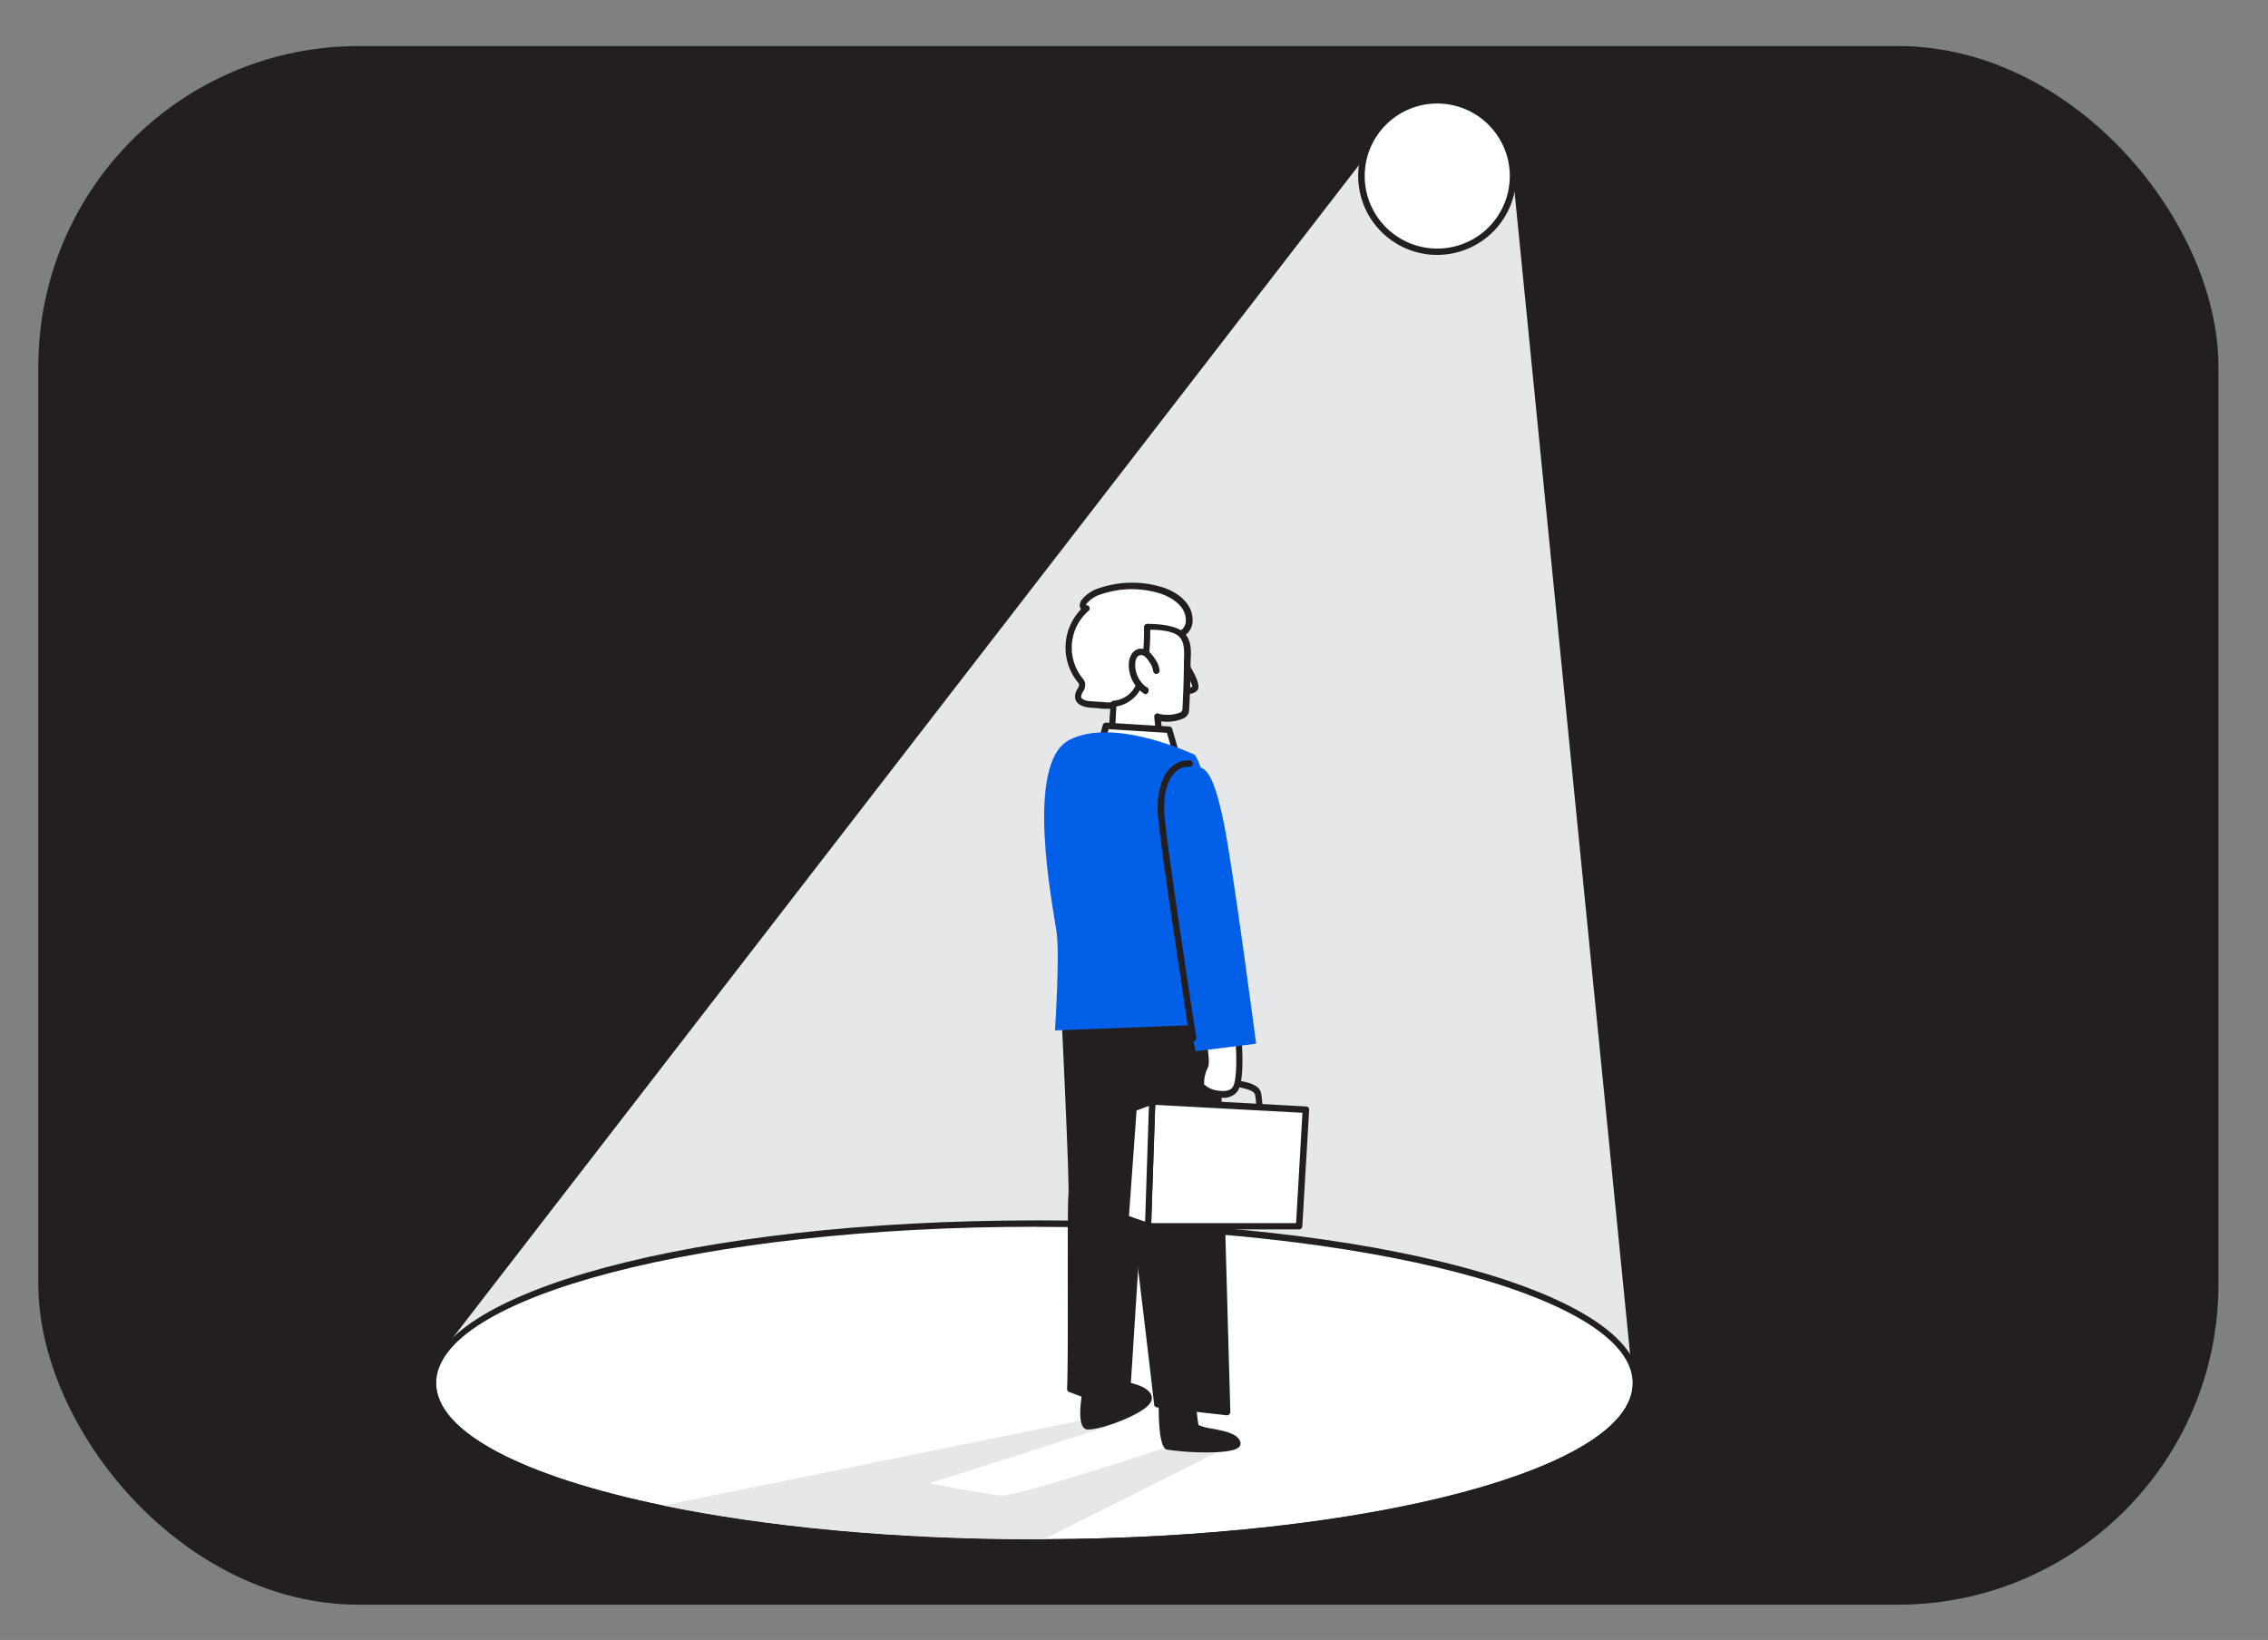 <svg id="Layer_1" data-name="Layer 1" xmlns="http://www.w3.org/2000/svg" xmlns:xlink="http://www.w3.org/1999/xlink" viewBox="0 0 357.97 258.87"><rect x="0" y="0" width="357.97" height="258.87" fill="#808080" stroke="none"/><defs><style>.cls-1{fill:none;}.cls-2{clip-path:url(#clip-path);}.cls-3{fill:#231f20;}.cls-4{fill:#e6e7e8;}.cls-5{fill:#fff;}.cls-6{fill:#0260e8;}</style><clipPath id="clip-path" transform="translate(-24.01 -23.59)"><rect class="cls-1" x="30.06" y="30.86" width="344.1" height="246.04" rx="50.58"/></clipPath></defs><g class="cls-2"><g id="_503_spotlight_flatline" data-name=" 503 spotlight flatline"><rect class="cls-3" x="0.51" y="0.47" width="356.97" height="257.89"/><path class="cls-3" d="M381.48,282.45h-357A.5.5,0,0,1,24,282V24.09a.5.5,0,0,1,.51-.5h357a.5.5,0,0,1,.51.5V281.9a.51.51,0,0,1-.47.55ZM25,281.44H381V24.56H25Z" transform="translate(-24.01 -23.59)"/><polygon class="cls-4" points="257.74 218.33 238.8 27.79 216.84 23.02 70.52 212.4 257.74 218.33"/><path class="cls-5" d="M281.75,241.91c0,13.49-41.48,24.46-93,24.66h-1.48c-22.15,0-42.51-2-58.61-5.32-21.84-4.52-35.85-11.51-35.85-19.35,0-13.62,42.3-24.66,94.46-24.66S281.75,228.29,281.75,241.91Z" transform="translate(-24.01 -23.59)"/><path class="cls-3" d="M187.31,217.25c52.16,0,94.39,11,94.39,24.66s-41.43,24.46-92.91,24.66h-1.48c-22.15,0-42.51-2-58.61-5.32-21.84-4.52-35.85-11.51-35.85-19.35,0-13.62,42.3-24.66,94.46-24.66m0-1c-53.53,0-95.47,11.28-95.47,25.68,0,11.52,25.64,18.06,36.66,20.3,16.89,3.5,37.23,5.34,58.81,5.34h1.48c25-.1,48.44-2.72,66-7.38,10.44-2.76,27.94-8.81,27.94-18.27,0-14.4-41.93-25.68-95.41-25.68Z" transform="translate(-24.01 -23.59)"/><path class="cls-4" d="M219.24,251.27l-30.45,15.3h-1.48c-22.15,0-42.51-2-58.61-5.32L195,247.74l3.93,1-28.2,9s8.67,1.71,11.25,1.93S208.3,252,208.3,252Z" transform="translate(-24.01 -23.59)"/><path class="cls-3" d="M195.62,241.86s-1.37,6.47,0,6.83,10.7-2.85,9.58-4.84-7.46-2-7.46-2Z" transform="translate(-24.01 -23.59)"/><path class="cls-3" d="M195.89,249.23a1.27,1.27,0,0,1-.39,0c-1.59-.43-.91-4.84-.37-7.43a.51.51,0,0,1,.5-.4h2.12c.68,0,6.66.06,7.9,2.24a1.38,1.38,0,0,1-.23,1.6C204,247,197.92,249.23,195.89,249.23Zm.16-6.86c-.56,2.81-.69,5.54-.27,5.85.93.25,7.5-1.93,8.83-3.65.25-.3.18-.43.16-.46-.71-1.27-4.68-1.74-7-1.74Z" transform="translate(-24.01 -23.59)"/><path class="cls-3" d="M192,183.08s1.37,27.59,1.11,29.33.05,24.73-.19,30.45l8.78,3.27s3.18-49.21,3.48-56.17.66-9.24.66-9.24Z" transform="translate(-24.01 -23.59)"/><path class="cls-3" d="M201.72,246.63h-.17l-8.78-3.3a.51.51,0,0,1-.34-.49c.13-2.87.12-10.3.11-16.85,0-6.84,0-12.75.1-13.65.19-1.39-.75-21.57-1.13-29.24a.53.53,0,0,1,.43-.52l13.83-2.36a.53.53,0,0,1,.45.13.57.57,0,0,1,.14.45s-.36,2.35-.65,9.14-3.45,55.68-3.48,56.18a.51.51,0,0,1-.22.39A.53.53,0,0,1,201.72,246.63Zm-8.26-4.12,7.8,2.9c.39-6,3.15-49,3.44-55.47.21-4.91.44-7.48.57-8.6l-12.72,2.16c.18,3.71,1.33,27.31,1.09,29-.12.83-.11,7.28-.09,13.51C193.56,232.6,193.57,239.42,193.46,242.51Z" transform="translate(-24.01 -23.59)"/><path class="cls-3" d="M197.08,181.34s6.52,38.27,7,42,2.59,21.87,2.59,21.87l11,1.24-1.78-65.12Z" transform="translate(-24.01 -23.59)"/><path class="cls-3" d="M217.67,247h-.06l-11-1.25a.5.5,0,0,1-.44-.45c0-.18-2.12-18.18-2.6-21.86s-6.93-41.61-7-42a.47.47,0,0,1,.11-.42.49.49,0,0,1,.38-.18h18.81a.52.52,0,0,1,.51.5l1.82,65.12a.57.57,0,0,1-.16.39A.54.54,0,0,1,217.67,247Zm-10.53-2.21,10,1.13-1.75-64H197.68c.83,4.87,6.46,38,6.9,41.43s2.25,18.79,2.56,21.48Z" transform="translate(-24.01 -23.59)"/><path class="cls-3" d="M222.79,198.86a.51.51,0,0,1-.51-.51,9.83,9.83,0,0,0-.18-1.95c-.16-.62-1.3-1-3.38-1.3-1.18-.13-4.29-.5-5,.18a5.93,5.93,0,0,0-.72,2.56.5.5,0,0,1-.54.46h0a.53.53,0,0,1-.47-.55,6.23,6.23,0,0,1,1-3.19c.75-.76,2.31-.87,5.79-.47,2.69.31,4,.93,4.26,2a11.45,11.45,0,0,1,.21,2.19.52.52,0,0,1-.47.55Z" transform="translate(-24.01 -23.59)"/><polygon class="cls-5" points="181.18 193.56 181.85 173.84 206.13 175.17 205.04 193.56 181.18 193.56"/><path class="cls-3" d="M229.06,217.66H205.2a.48.48,0,0,1-.36-.16.43.43,0,0,1-.14-.37l.65-19.71a.58.58,0,0,1,.17-.37.51.51,0,0,1,.37-.13l24.27,1.33a.53.53,0,0,1,.36.17.49.49,0,0,1,.12.37l-1.08,18.39A.5.5,0,0,1,229.06,217.66Zm-23.35-1h22.87l1-17.41L206.35,198Z" transform="translate(-24.01 -23.59)"/><polygon class="cls-5" points="181.18 193.56 177.63 192.32 178.86 174.91 181.85 173.84 181.18 193.56"/><path class="cls-3" d="M205.2,217.66H205l-3.56-1.24a.51.51,0,0,1-.34-.52l1.24-17.4a.52.52,0,0,1,.34-.44l3-1.08a.53.53,0,0,1,.47.07.55.55,0,0,1,.21.43l-.66,19.72a.51.51,0,0,1-.22.39A.59.59,0,0,1,205.2,217.66Zm-3-2.11,2.55.89.6-18.27-1.95.71Z" transform="translate(-24.01 -23.59)"/><path class="cls-5" d="M214,188a24.6,24.6,0,0,1,.3,3.64c-.16.38-1,2.27-.75,3.25s4.06,2.37,5.37.73.44-9.41.44-9.41Z" transform="translate(-24.01 -23.59)"/><path class="cls-3" d="M217,196.88a6.15,6.15,0,0,1-1.21-.14c-1.19-.27-2.56-.93-2.75-1.75a6.78,6.78,0,0,1,.73-3.45,23.79,23.79,0,0,0-.29-3.48.51.51,0,0,1,.34-.56l5.36-1.79a.56.56,0,0,1,.44.06.51.51,0,0,1,.23.37c.08.82.8,8-.56,9.78A2.75,2.75,0,0,1,217,196.88Zm-2.46-8.55c.4,3,.25,3.37.2,3.49v.11a5.67,5.67,0,0,0-.68,2.83,3.84,3.84,0,0,0,2.29,1c.47.07,1.65.18,2.18-.5.78-1,.68-5.45.41-8.42Z" transform="translate(-24.01 -23.59)"/><path class="cls-5" d="M198.94,135c-.82,0-1.64-.12-2.6-.17s-2-.33-2-1.22.84-1.41.62-2.14a2.14,2.14,0,0,0-.32-.52,8.16,8.16,0,0,1,1-11.28c-.24.09-.52-.16-.55-.41a1.07,1.07,0,0,1,.26-.73,5.12,5.12,0,0,1,2.41-1.57,15.57,15.57,0,0,1,9.14-.32c2.31.6,5.13,2.33,4.92,5.08a2.2,2.2,0,0,1-1.82,2c-.41,3-1.89,5.07-3.77,7.27a12.11,12.11,0,0,1-4.71,3.45A6.45,6.45,0,0,1,198.94,135Z" transform="translate(-24.01 -23.59)"/><path class="cls-3" d="M198.94,135.48h-.08c-.49,0-1,0-1.5-.09l-1.12-.08c-1.54-.08-2.51-.71-2.56-1.7a2.36,2.36,0,0,1,.4-1.28c.19-.34.3-.56.25-.74a1.06,1.06,0,0,0-.21-.31,8.7,8.7,0,0,1,.52-11.52,1,1,0,0,1-.2-.47,1.48,1.48,0,0,1,.36-1.08,5.59,5.59,0,0,1,2.64-1.76,16.21,16.21,0,0,1,9.48-.32c2.8.71,5.53,2.73,5.31,5.63a2.78,2.78,0,0,1-1.88,2.47,14.73,14.73,0,0,1-3.84,7.18A12.4,12.4,0,0,1,201.6,135,6.93,6.93,0,0,1,198.94,135.48Zm-3.44-16.35a.52.52,0,0,1,.44.24.51.51,0,0,1-.11.64,7.69,7.69,0,0,0-1,10.59,2.32,2.32,0,0,1,.42.69,1.94,1.94,0,0,1-.33,1.53,1.62,1.62,0,0,0-.27.73c0,.49.87.71,1.6.74l1.15.08c.49,0,1,.09,1.42.1h0a6.32,6.32,0,0,0,2.36-.42,11.37,11.37,0,0,0,4.51-3.3c2-2.4,3.29-4.32,3.65-7a.53.53,0,0,1,.47-.44,1.68,1.68,0,0,0,1.35-1.6c.2-2.65-2.76-4.12-4.54-4.58a15,15,0,0,0-8.88.29,4.62,4.62,0,0,0-2.17,1.4.68.68,0,0,0-.16.33Z" transform="translate(-24.01 -23.59)"/><path class="cls-5" d="M210.87,128.08s2.23,3.42,1.76,4.12-2,.24-2,.24" transform="translate(-24.01 -23.59)"/><path class="cls-3" d="M211.64,133.1a4.21,4.21,0,0,1-1.17-.19.49.49,0,0,1-.34-.61v0a.5.5,0,0,1,.62-.33c.5.15,1.29.21,1.45,0a11.7,11.7,0,0,0-1.77-3.55.51.51,0,0,1,.14-.7.49.49,0,0,1,.69.12v0c1.11,1.68,2.32,3.87,1.77,4.68A1.65,1.65,0,0,1,211.64,133.1Z" transform="translate(-24.01 -23.59)"/><path class="cls-5" d="M210.4,123.56c1.43,1.18,1,3.65,1,5.25,0,2.27-.1,4.53-.23,6.78-.08,1.43-3.8,1.45-4.45,1l.55,5.66-7.78-3,.34-4.68a4.75,4.75,0,0,0,4-2.9c1.46-2.91,1.28-9.25,1.28-9.25S209,122.44,210.4,123.56Z" transform="translate(-24.01 -23.59)"/><path class="cls-3" d="M207.25,142.85a.54.54,0,0,1-.18,0l-7.78-3a.49.49,0,0,1-.32-.5l.34-4.68a.5.5,0,0,1,.5-.47,4.26,4.26,0,0,0,3.54-2.61c1.39-2.77,1.22-9,1.22-9a.51.51,0,0,1,.15-.37.48.48,0,0,1,.38-.15c.51,0,4.15,0,5.62,1.25s1.28,3.17,1.2,4.79v.86c0,2.26-.11,4.54-.23,6.8a1.53,1.53,0,0,1-1,1.27,6.44,6.44,0,0,1-3.42.41l.49,4.93a.5.5,0,0,1-.19.45A.53.53,0,0,1,207.25,142.85ZM200,139l6.66,2.59-.47-4.84a.51.51,0,0,1,.46-.55.53.53,0,0,1,.32.08,5.52,5.52,0,0,0,3.29-.21c.23-.13.36-.26.37-.42.13-2.24.21-4.51.24-6.75V128c.07-1.4.16-3.14-.84-4s-3.19-1-4.47-1c0,1.61-.08,6.44-1.35,9a5.38,5.38,0,0,1-4,3.12Z" transform="translate(-24.01 -23.59)"/><path class="cls-5" d="M206.52,129.51a3.07,3.07,0,0,0-.63-1.55,4.44,4.44,0,0,0-.81-1,1.48,1.48,0,0,0-1.22-.37,1.35,1.35,0,0,0-.89.69,2.58,2.58,0,0,0-.28,1.13,4.83,4.83,0,0,0,2.22,4.31l-.13-.14" transform="translate(-24.01 -23.59)"/><path class="cls-3" d="M204.83,133.18a.66.66,0,0,1-.2-.06,5.36,5.36,0,0,1-2.45-4.77,3,3,0,0,1,.35-1.34,1.85,1.85,0,0,1,1.23-1,2,2,0,0,1,1.65.49,5.07,5.07,0,0,1,.91,1.14,3.53,3.53,0,0,1,.71,1.82.51.51,0,0,1-.51.51h0a.52.52,0,0,1-.51-.5,2.69,2.69,0,0,0-.54-1.29,4.46,4.46,0,0,0-.71-.91,1,1,0,0,0-.8-.26.8.8,0,0,0-.54.44,1.92,1.92,0,0,0-.23.91,4.35,4.35,0,0,0,1.73,3.67.4.4,0,0,1,.23.12.62.62,0,0,1,.08.74A.55.55,0,0,1,204.83,133.18Z" transform="translate(-24.01 -23.59)"/><path class="cls-5" d="M197.92,140.66l.67-2.49,10,.62,1.08,3.7A19.69,19.69,0,0,1,197.92,140.66Z" transform="translate(-24.01 -23.59)"/><path class="cls-3" d="M206.8,143.24a20.85,20.85,0,0,1-9.14-2.13.49.49,0,0,1-.27-.58l.68-2.49a.51.51,0,0,1,.51-.38l10,.62a.49.49,0,0,1,.45.37l1.07,3.7a.5.5,0,0,1-.38.64A14.89,14.89,0,0,1,206.8,143.24Zm-8.31-2.86A19.85,19.85,0,0,0,209,142.09l-.81-2.82-9.2-.57Z" transform="translate(-24.01 -23.59)"/><path class="cls-6" d="M212.55,142.73s-12.76-6.09-19.84-2.29-2.45,26.54-1.93,30.33-.26,15.48-.26,15.48l28.42-1.09S215.77,146.23,212.55,142.73Z" transform="translate(-24.01 -23.59)"/><path class="cls-6" d="M212.86,144.71s-4.73-.6-5.49,6.4,5.32,38.43,5.32,38.43l9.58-1.19s-3.57-27.26-5.07-34.71S214.39,144.52,212.86,144.71Z" transform="translate(-24.01 -23.59)"/><path class="cls-3" d="M212.3,188a.51.51,0,0,1-.5-.43c0-.28-4.47-28.84-5-34.9-.31-3.47.37-6.25,1.9-7.81a3.81,3.81,0,0,1,3-1.23.51.51,0,1,1-.06,1,2.84,2.84,0,0,0-2.19.92c-.77.78-2,2.73-1.62,7,.53,6,4.93,34.51,5,34.83a.52.52,0,0,1-.42.58Z" transform="translate(-24.01 -23.59)"/><path class="cls-3" d="M207.41,244.47s-.11,7.11.89,7.46,11.6,1,10.94-.67-6.09-1.57-6.55-2.47-.33-5.64-.33-5.64Z" transform="translate(-24.01 -23.59)"/><path class="cls-3" d="M214.46,252.86a41.71,41.71,0,0,1-6.32-.45c-.9-.3-1.31-3-1.24-7.95a.54.54,0,0,1,.37-.48l5-1.33a.54.54,0,0,1,.44.1.51.51,0,0,1,.2.41,20.2,20.2,0,0,0,.27,5.38,8.11,8.11,0,0,0,2.16.57c1.93.38,3.92.75,4.41,2a.83.83,0,0,1-.19.92C218.92,252.66,216.74,252.86,214.46,252.86Zm-6.55-8c0,2.93.22,6.19.62,6.62,1.13.36,9.14.65,10.15-.12-.4-.65-2.32-1-3.61-1.26-1.67-.32-2.56-.51-2.86-1.08-.45-.82-.45-3.77-.42-5.22Z" transform="translate(-24.01 -23.59)"/><circle class="cls-5" cx="250.86" cy="51.37" r="11.95" transform="translate(119.21 260.13) rotate(-76.72)"/><path class="cls-3" d="M250.87,63.83a12.47,12.47,0,1,1,12.45-12.47h0A12.48,12.48,0,0,1,250.87,63.83Zm0-23.9a11.45,11.45,0,1,0,11.44,11.46v0A11.46,11.46,0,0,0,250.87,39.93Z" transform="translate(-24.01 -23.59)"/></g></g></svg>